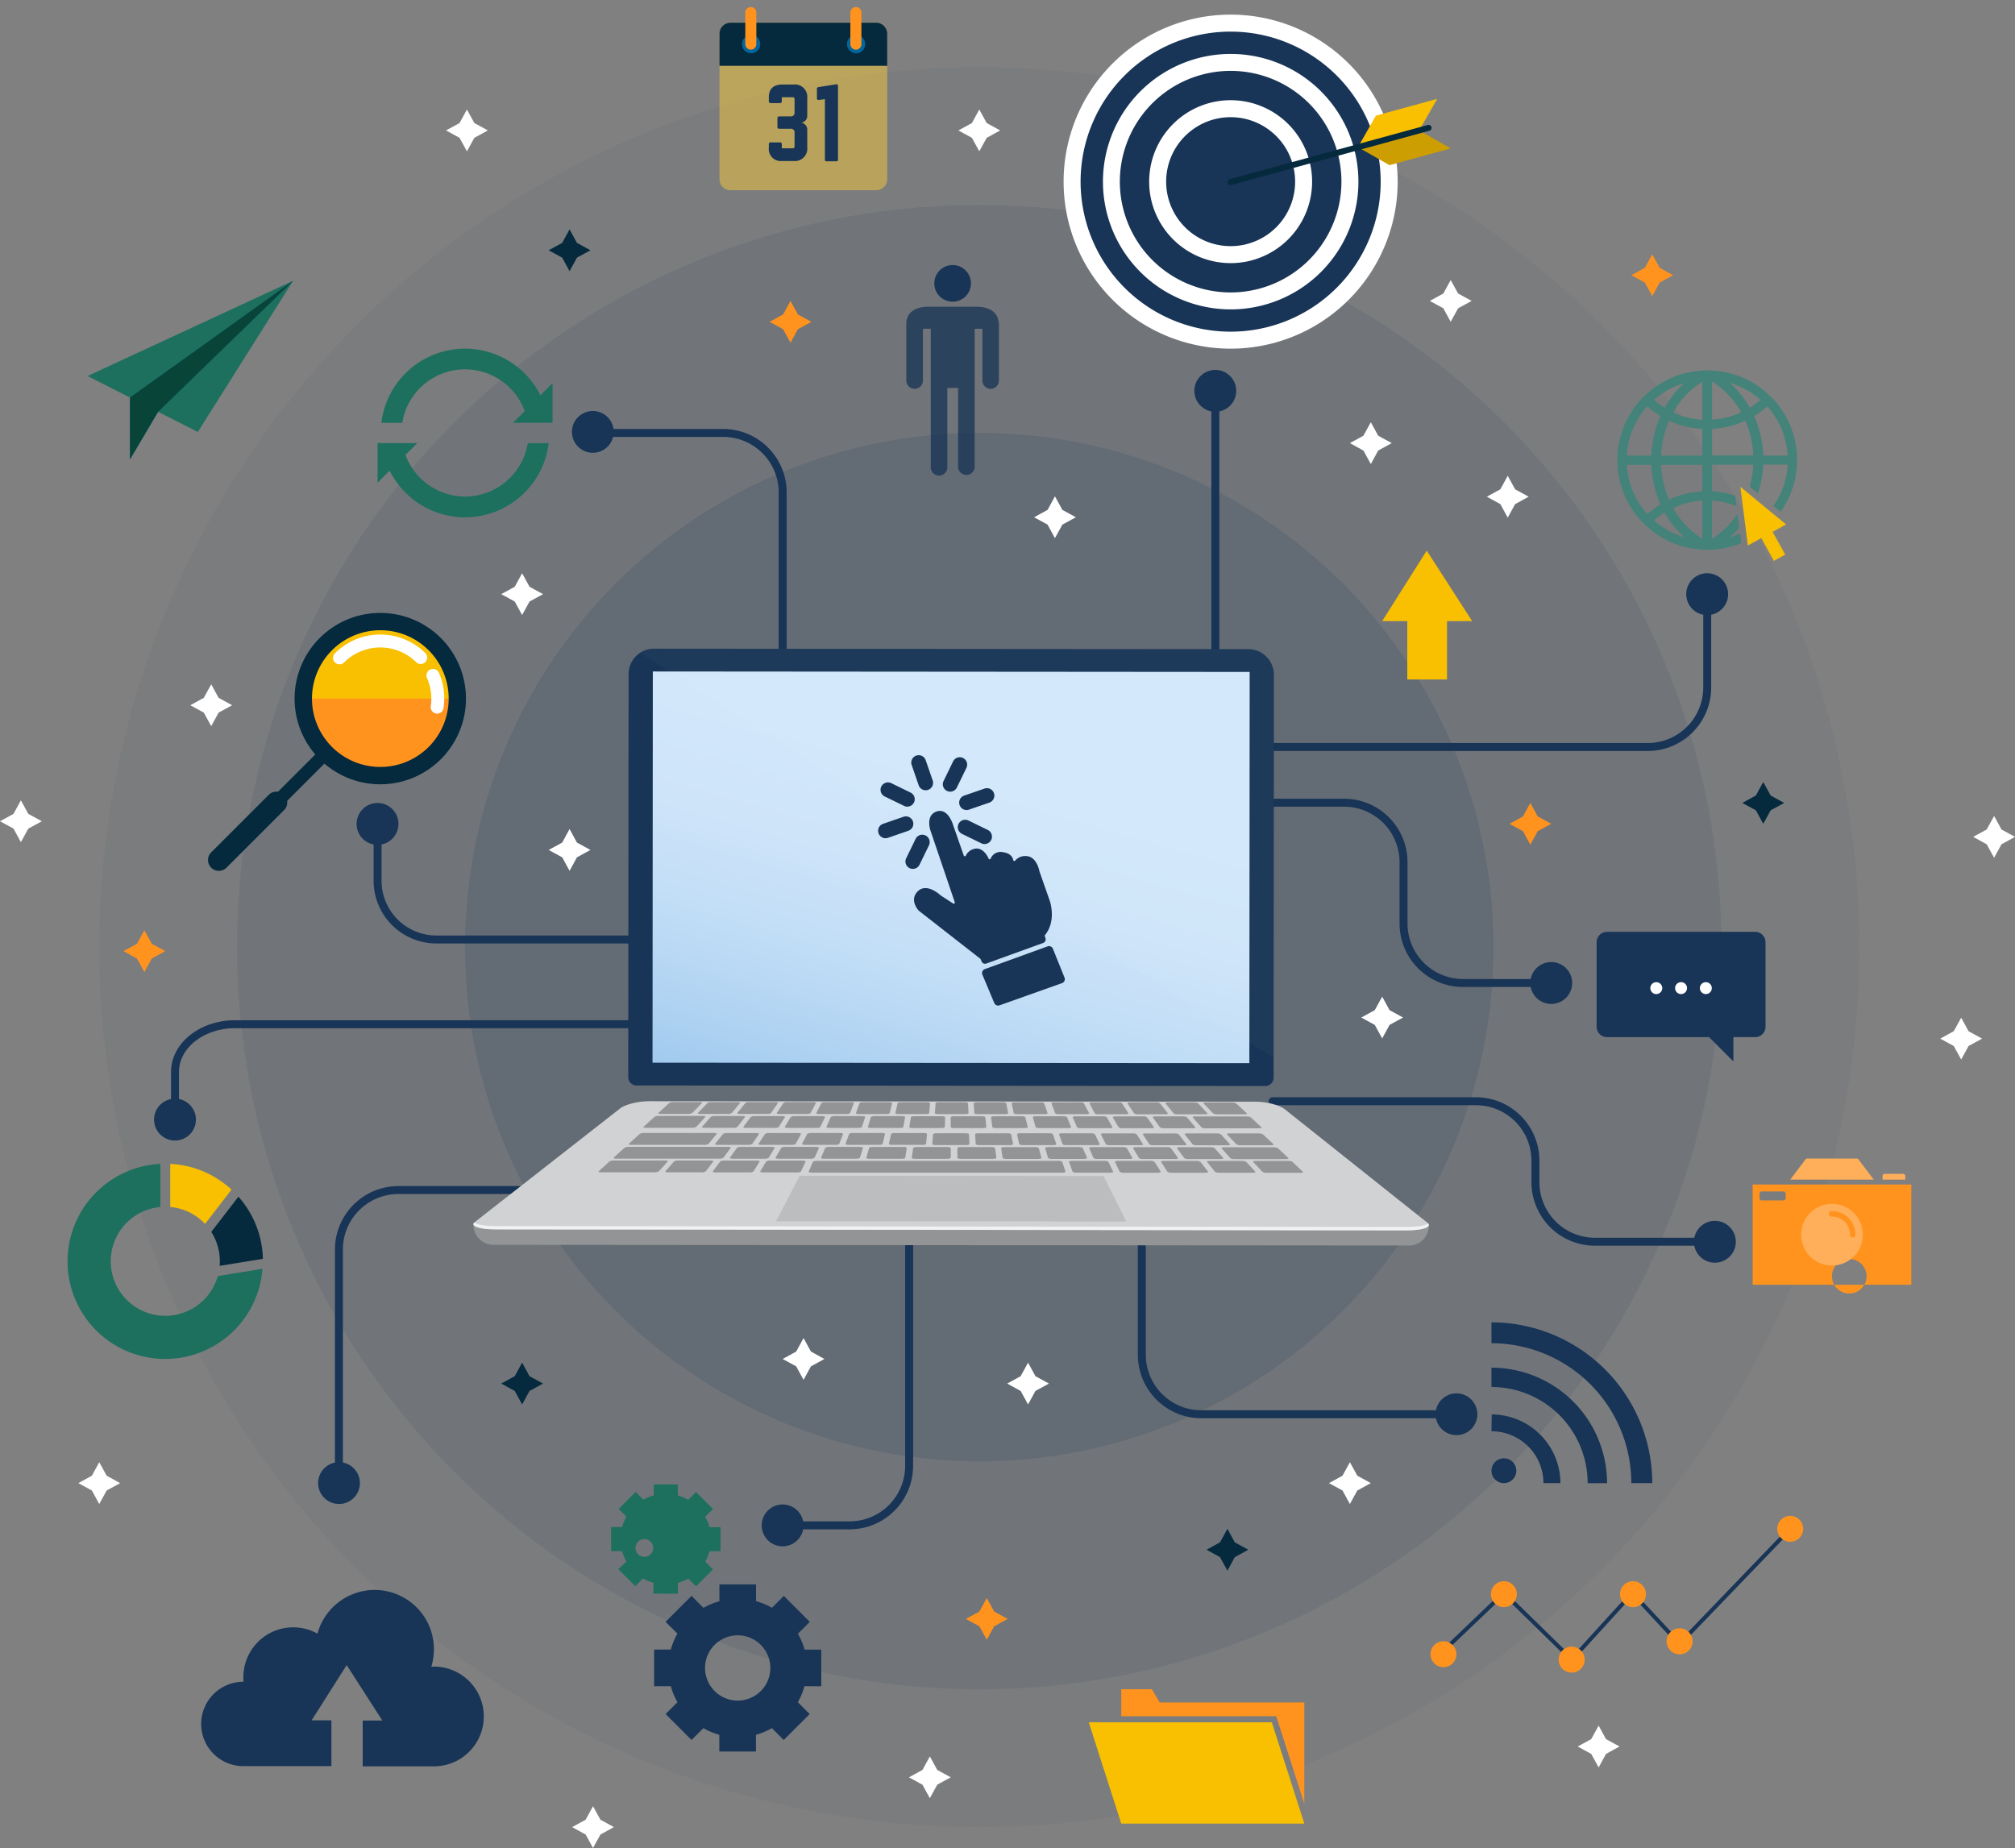 <svg xmlns="http://www.w3.org/2000/svg" xmlns:xlink="http://www.w3.org/1999/xlink" width="507" height="465.016" viewBox="0 0 507 465.016">
  <rect x="0" y="0" width="507" height="465.016" fill="#808080" stroke="none"/>
  <defs>
    <linearGradient id="linear-gradient" x1="0.59" y1="0.295" x2="0.026" y2="1.576" gradientUnits="objectBoundingBox">
      <stop offset="0" stop-color="#d2e7fa"/>
      <stop offset="0.18" stop-color="#cee4f9"/>
      <stop offset="0.36" stop-color="#c1ddf6"/>
      <stop offset="0.55" stop-color="#acd1f1"/>
      <stop offset="0.75" stop-color="#8fbfe9"/>
      <stop offset="0.94" stop-color="#69a9e0"/>
      <stop offset="1" stop-color="#5ca1dd"/>
    </linearGradient>
  </defs>
  <g id="Grupo_3420" data-name="Grupo 3420" transform="translate(2210 4224)">
    <circle id="Elipse_1383" data-name="Elipse 1383" cx="221.429" cy="221.429" r="221.429" transform="translate(-2185.028 -4207.098)" fill="#183456" opacity="0.05"/>
    <circle id="Elipse_1384" data-name="Elipse 1384" cx="186.766" cy="186.766" r="186.766" transform="translate(-2150.365 -4172.435)" fill="#183456" opacity="0.1"/>
    <circle id="Elipse_1385" data-name="Elipse 1385" cx="129.389" cy="129.389" r="129.389" transform="translate(-2092.988 -4115.058)" fill="#183456" opacity="0.15"/>
    <path id="Caminho_14230" data-name="Caminho 14230" d="M348.538,219H326.354a14.981,14.981,0,0,1-14.981-14.981V188.611a14.981,14.981,0,0,0-14.981-14.981H274.14" transform="translate(-2168.227 -4195.645)" fill="none" stroke="#183456" stroke-linecap="round" stroke-miterlimit="10" stroke-width="2"/>
    <path id="Caminho_14231" data-name="Caminho 14231" d="M123.292,86.232A21.2,21.2,0,0,0,83.27,93.146h5.255a15.995,15.995,0,0,1,30.815-2.95l-2.962,2.939h9.957V83.144Z" transform="translate(-2197.312 -4210.75)" fill="#1d6f5e"/>
    <path id="Caminho_14232" data-name="Caminho 14232" d="M104.439,108.558A16.03,16.03,0,0,1,89.458,98.083l2.985-2.973h-10v9.968l3.042-3.042a21.192,21.192,0,0,0,40.011-6.914h-5.255A16.03,16.03,0,0,1,104.439,108.558Z" transform="translate(-2197.438 -4207.609)" fill="#1d6f5e"/>
    <path id="Caminho_14233" data-name="Caminho 14233" d="M331.9,319.913a3.123,3.123,0,1,1-3.123-3.123,3.123,3.123,0,0,1,3.123,3.123Z" transform="translate(-2160.378 -4173.83)" fill="#183456"/>
    <path id="Caminho_14234" data-name="Caminho 14234" d="M325.65,311.439A13.068,13.068,0,0,1,338.729,324.5H343a17.343,17.343,0,0,0-17.286-17.286Z" transform="translate(-2160.378 -4175.29)" fill="#183456"/>
    <path id="Caminho_14235" data-name="Caminho 14235" d="M325.65,301.863a24.2,24.2,0,0,1,24.2,24.2h4.886A29.1,29.1,0,0,0,325.65,297Z" transform="translate(-2160.378 -4176.846)" fill="#183456"/>
    <path id="Caminho_14236" data-name="Caminho 14236" d="M325.65,292.355a35.24,35.24,0,0,1,35.194,35.205h5.266a40.506,40.506,0,0,0-40.46-40.46Z" transform="translate(-2160.378 -4178.354)" fill="#183456"/>
    <path id="Caminho_14237" data-name="Caminho 14237" d="M384.024,120.269a19.592,19.592,0,0,1-2.524.945,23.048,23.048,0,0,0,2.3-2.42l-.438-3.457a21.112,21.112,0,0,1-6.419,6.28v-9.6a20.224,20.224,0,0,1,6.165,1.36l-.323-2.593a22.2,22.2,0,0,0-5.843-1.152v-6.672h10.371a24.855,24.855,0,0,1-.864,5.52l2.051,1.694a27.217,27.217,0,0,0,1.348-7.214h6.165a20.178,20.178,0,0,1-3.6,10.371l1.809,1.475a22.529,22.529,0,0,0-1.717-28.187h0l-.841-.818A22.379,22.379,0,0,0,378.17,79.36h-.115l-.945-.081h-.6c-.507,0-1.026-.069-1.567-.069a1.06,1.06,0,0,0-.461.092H374.4l-.933.081h-.115a22.379,22.379,0,0,0-13.517,6.442l-.83.818h0a22.541,22.541,0,0,0,0,30.331h0l.83.83a22.436,22.436,0,0,0,13.517,6.442h.115a4.3,4.3,0,0,1,.933.069h.081a1.152,1.152,0,0,0,.449.092h0a9.982,9.982,0,0,0,1.567-.081h.6a4.3,4.3,0,0,0,.945-.069h.115a22.552,22.552,0,0,0,6.165-1.567Zm11.95-19.59h-6.119a27.149,27.149,0,0,0-2.3-9.934,23.3,23.3,0,0,0,3.3-2.455,20.293,20.293,0,0,1,5.128,12.342Zm-6.845-14.024a20.4,20.4,0,0,1-2.674,1.994,24.385,24.385,0,0,0-4.955-6.234,20.282,20.282,0,0,1,7.629,4.195Zm-12.158-4.61a21.388,21.388,0,0,1,7.329,7.744,20.155,20.155,0,0,1-7.329,1.844Zm0,11.927a22.552,22.552,0,0,0,8.366-2.1,24.65,24.65,0,0,1,2.005,8.77H376.971Zm-6.983-11.547a24.2,24.2,0,0,0-4.967,6.223,21.078,21.078,0,0,1-2.662-1.994,20.1,20.1,0,0,1,7.629-4.229ZM360.7,88.291a21.678,21.678,0,0,0,3.284,2.443,26.964,26.964,0,0,0-2.3,9.945h-6.165A20.167,20.167,0,0,1,360.7,88.245Zm-5.174,14.716h6.165a26.909,26.909,0,0,0,2.3,9.934,22.483,22.483,0,0,0-3.284,2.443,20.109,20.109,0,0,1-5.186-12.423ZM362.359,117A20.035,20.035,0,0,1,365.021,115a24.374,24.374,0,0,0,4.967,6.223A20.409,20.409,0,0,1,362.359,117Zm12.158,4.61a21.388,21.388,0,0,1-7.329-7.744,20.166,20.166,0,0,1,7.329-1.855Zm0-11.927a22.322,22.322,0,0,0-8.366,2.086,24.579,24.579,0,0,1-2.005-8.758h10.371Zm0-9H364.145a24.591,24.591,0,0,1,2.005-8.77,22.551,22.551,0,0,0,8.366,2.04Zm0-9.012a20.156,20.156,0,0,1-7.329-1.844,21.2,21.2,0,0,1,7.329-7.744Z" transform="translate(-2156.189 -4210.032)" fill="#448379"/>
    <path id="Caminho_14238" data-name="Caminho 14238" d="M391.5,114.121,380,104.66l1.878,14.762,3.388-1.867,3.158,5.739,2.858-1.579-3.169-5.727Z" transform="translate(-2152.097 -4206.154)" fill="#f9c001"/>
    <path id="Caminho_14239" data-name="Caminho 14239" d="M106.294,351.9h-.657a15.177,15.177,0,0,0,.657-4.425,14.912,14.912,0,0,0-29.3-3.884,12.538,12.538,0,0,0-18.645,10.959A7.42,7.42,0,0,0,58.4,355.7h-.058a10.613,10.613,0,0,0,0,21.227H80.5V365.4H75.525l8.816-13.9,8.977,13.955H88.374v11.524h17.919a12.549,12.549,0,1,0,0-25.1Z" transform="translate(-2207.114 -4156.509)" fill="#183456"/>
    <circle id="Elipse_1386" data-name="Elipse 1386" cx="39.895" cy="39.895" r="39.895" transform="matrix(0.159, -0.987, 0.987, 0.159, -1946.061, -4145.218)" fill="#183456"/>
    <path id="Caminho_14240" data-name="Caminho 14240" d="M274.257,85.6a42.027,42.027,0,1,1,42.027-42.05A42.027,42.027,0,0,1,274.257,85.6Zm0-79.779a37.752,37.752,0,1,0,37.752,37.729A37.752,37.752,0,0,0,274.257,5.825Z" transform="translate(-2174.613 -4221.866)" fill="#fff"/>
    <path id="Caminho_14241" data-name="Caminho 14241" d="M302.664,41.962A29.962,29.962,0,1,1,272.7,12a29.962,29.962,0,0,1,29.962,29.962Z" transform="translate(-2173.012 -4220.273)" fill="#183456"/>
    <path id="Caminho_14242" data-name="Caminho 14242" d="M272.948,74.41A32.14,32.14,0,1,1,305.1,42.247,32.14,32.14,0,0,1,272.948,74.41Zm0-60.016a27.876,27.876,0,1,0,27.876,27.853,27.876,27.876,0,0,0-27.876-27.853Z" transform="translate(-2173.304 -4220.558)" fill="#fff"/>
    <path id="Caminho_14243" data-name="Caminho 14243" d="M289.485,40.424A18.357,18.357,0,1,1,271.127,22.09a18.357,18.357,0,0,1,18.357,18.334Z" transform="translate(-2171.484 -4218.736)" fill="#183456"/>
    <path id="Caminho_14244" data-name="Caminho 14244" d="M271.411,61.232a20.5,20.5,0,1,1,20.5-20.524A20.5,20.5,0,0,1,271.411,61.232Zm0-36.726a16.225,16.225,0,1,0,16.226,16.2,16.225,16.225,0,0,0-16.226-16.2Z" transform="translate(-2171.767 -4219.019)" fill="#fff"/>
    <path id="Caminho_14246" data-name="Caminho 14246" d="M301.017,24.158,296.5,32.1l15.407-4.218,4.529-7.94Z" transform="translate(-2164.82 -4219.063)" fill="#f9c001"/>
    <path id="Caminho_14247" data-name="Caminho 14247" d="M304.428,35.577,296.5,31.048l15.407-4.218,7.94,4.529Z" transform="translate(-2164.82 -4218.014)" fill="#cd9e02"/>
    <line id="Linha_38" data-name="Linha 38" y1="13.633" x2="49.806" transform="translate(-1900.356 -4191.829)" fill="none" stroke="#05293d" stroke-linecap="round" stroke-miterlimit="10" stroke-width="1.5"/>
    <path id="Caminho_14248" data-name="Caminho 14248" d="M331.762,105.65l-1.867-3.4-1.855,3.4-3.4,1.855,3.4,1.867,1.855,3.4,1.867-3.4,3.4-1.867Z" transform="translate(-2160.532 -4206.521)" fill="#fff"/>
    <path id="Caminho_14249" data-name="Caminho 14249" d="M126.91,182.791l-1.855-3.411-1.855,3.411-3.4,1.855,3.4,1.855,1.855,3.4,1.855-3.4,3.4-1.855Z" transform="translate(-2191.745 -4194.769)" fill="#fff"/>
    <path id="Caminho_14250" data-name="Caminho 14250" d="M205.58,385.289l-1.855-3.4-1.867,3.4-3.388,1.855L201.858,389l1.867,3.4,1.855-3.4,3.4-1.855Z" transform="translate(-2179.758 -4163.911)" fill="#fff"/>
    <path id="Caminho_14251" data-name="Caminho 14251" d="M227.02,299.311l-1.855-3.411-1.867,3.411-3.388,1.855,3.388,1.855,1.867,3.4,1.855-3.4,3.4-1.855Z" transform="translate(-2176.491 -4177.014)" fill="#fff"/>
    <path id="Caminho_14252" data-name="Caminho 14252" d="M178,293.93l-1.855-3.4-1.855,3.4-3.4,1.867,3.4,1.855,1.855,3.4,1.855-3.4,3.4-1.855Z" transform="translate(-2183.96 -4177.832)" fill="#fff"/>
    <path id="Caminho_14253" data-name="Caminho 14253" d="M232.9,110.141l-1.867-3.411-1.855,3.411L225.78,112l3.4,1.855,1.855,3.4,1.867-3.4L236.3,112Z" transform="translate(-2175.596 -4205.839)" fill="#fff"/>
    <path id="Caminho_14254" data-name="Caminho 14254" d="M304.342,219.38l-1.855-3.4-1.867,3.4-3.4,1.855,3.4,1.855,1.867,3.4,1.855-3.4,3.4-1.855Z" transform="translate(-2164.71 -4189.191)" fill="#fff"/>
    <path id="Caminho_14255" data-name="Caminho 14255" d="M301.862,93.95l-1.855-3.4-1.867,3.4-3.4,1.855,3.4,1.867,1.867,3.4,1.855-3.4,3.4-1.867Z" transform="translate(-2165.088 -4208.304)" fill="#fff"/>
    <path id="Caminho_14256" data-name="Caminho 14256" d="M437.952,179.93l-1.855-3.4-1.867,3.4-3.4,1.855,3.4,1.867,1.867,3.388,1.855-3.388,3.4-1.867Z" transform="translate(-2144.351 -4195.203)" fill="#fff"/>
    <path id="Caminho_14257" data-name="Caminho 14257" d="M297.3,321.039l-1.867-3.4-1.855,3.4-3.4,1.867,3.4,1.855,1.855,3.4,1.867-3.4,3.4-1.855Z" transform="translate(-2165.783 -4173.701)" fill="#fff"/>
    <path id="Caminho_14258" data-name="Caminho 14258" d="M48.672,151.18l-1.855-3.4-1.867,3.4-3.4,1.867,3.4,1.855,1.867,3.4,1.855-3.4,3.4-1.855Z" transform="translate(-2203.669 -4199.583)" fill="#fff"/>
    <path id="Caminho_14259" data-name="Caminho 14259" d="M319.312,62.9l-1.867-3.4-1.855,3.4-3.4,1.855,3.4,1.855,1.855,3.4,1.867-3.4,3.4-1.855Z" transform="translate(-2162.429 -4213.036)" fill="#fff"/>
    <path id="Caminho_14260" data-name="Caminho 14260" d="M216.382,25.67l-1.867-3.4-1.855,3.4-3.4,1.855,3.4,1.867,1.855,3.388,1.867-3.388,3.388-1.867Z" transform="translate(-2178.114 -4218.708)" fill="#fff"/>
    <path id="Caminho_14261" data-name="Caminho 14261" d="M104.512,25.67l-1.867-3.4-1.855,3.4-3.4,1.855,3.4,1.867,1.855,3.388,1.867-3.388,3.4-1.867Z" transform="translate(-2195.16 -4218.708)" fill="#fff"/>
    <path id="Caminho_14262" data-name="Caminho 14262" d="M7.122,176.52l-1.867-3.4L3.4,176.52,0,178.375l3.4,1.855,1.855,3.4,1.867-3.4,3.4-1.855Z" transform="translate(-2210 -4195.722)" fill="#fff"/>
    <path id="Caminho_14263" data-name="Caminho 14263" d="M24.232,321.039l-1.867-3.4-1.855,3.4-3.4,1.867,3.4,1.855,1.855,3.4,1.867-3.4,3.388-1.855Z" transform="translate(-2207.393 -4173.701)" fill="#fff"/>
    <path id="Caminho_14264" data-name="Caminho 14264" d="M351.6,378.559l-1.855-3.4-1.867,3.4-3.388,1.855,3.388,1.867,1.867,3.4,1.855-3.4,3.4-1.867Z" transform="translate(-2157.508 -4164.936)" fill="#fff"/>
    <path id="Caminho_14265" data-name="Caminho 14265" d="M430.762,223.98l-1.855-3.4-1.867,3.4-3.4,1.867,3.4,1.855,1.867,3.4,1.855-3.4,3.4-1.855Z" transform="translate(-2145.447 -4188.49)" fill="#fff"/>
    <path id="Caminho_14266" data-name="Caminho 14266" d="M132.042,396.16l-1.867-3.4-1.855,3.4-3.4,1.855,3.4,1.867,1.855,3.388,1.867-3.388,3.388-1.867Z" transform="translate(-2190.965 -4162.254)" fill="#fff"/>
    <path id="Caminho_14267" data-name="Caminho 14267" d="M116.562,126.93l-1.867-3.4-1.855,3.4-3.4,1.855,3.4,1.855,1.855,3.4,1.867-3.4,3.4-1.855Z" transform="translate(-2193.324 -4203.279)" fill="#fff"/>
    <path id="Caminho_14268" data-name="Caminho 14268" d="M34.082,204.88l-1.867-3.4-1.855,3.4-3.4,1.855,3.4,1.867,1.855,3.4,1.867-3.4,3.4-1.867Z" transform="translate(-2205.892 -4191.401)" fill="#ff931e"/>
    <path id="Caminho_14269" data-name="Caminho 14269" d="M218.012,350.7l-1.867-3.4-1.855,3.4-3.4,1.855,3.4,1.855,1.855,3.4,1.867-3.4,3.4-1.855Z" transform="translate(-2177.865 -4169.181)" fill="#ff931e"/>
    <path id="Caminho_14270" data-name="Caminho 14270" d="M336.69,177.08l-1.855-3.4-1.855,3.4-3.4,1.855,3.4,1.855,1.855,3.4,1.855-3.4,3.4-1.855Z" transform="translate(-2159.78 -4195.637)" fill="#ff931e"/>
    <path id="Caminho_14271" data-name="Caminho 14271" d="M116.562,299.311l-1.867-3.411-1.855,3.411-3.4,1.855,3.4,1.855,1.855,3.4,1.867-3.4,3.4-1.855Z" transform="translate(-2193.324 -4177.014)" fill="#05293d"/>
    <path id="Caminho_14272" data-name="Caminho 14272" d="M126.91,51.84l-1.855-3.4-1.855,3.4-3.4,1.855,3.4,1.867,1.855,3.4,1.855-3.4,3.4-1.867Z" transform="translate(-2191.745 -4214.721)" fill="#05293d"/>
    <path id="Caminho_14273" data-name="Caminho 14273" d="M387.552,172.51l-1.867-3.4-1.855,3.4-3.4,1.867,3.4,1.855,1.855,3.4,1.867-3.4,3.4-1.855Z" transform="translate(-2152.031 -4196.333)" fill="#05293d"/>
    <path id="Caminho_14274" data-name="Caminho 14274" d="M270.55,335.59l-1.855-3.4-1.867,3.4-3.388,1.855,3.388,1.867,1.867,3.4,1.855-3.4,3.4-1.867Z" transform="translate(-2169.858 -4171.483)" fill="#05293d"/>
    <path id="Caminho_14275" data-name="Caminho 14275" d="M175.15,67.46l-1.855-3.4-1.855,3.4-3.4,1.867,3.4,1.855,1.855,3.4,1.855-3.4,3.4-1.855Z" transform="translate(-2184.395 -4212.34)" fill="#ff931e"/>
    <path id="Caminho_14276" data-name="Caminho 14276" d="M363.312,57.28l-1.855-3.4-1.867,3.4-3.4,1.867L359.59,61l1.867,3.4,1.855-3.4,3.4-1.855Z" transform="translate(-2155.725 -4213.892)" fill="#ff931e"/>
    <path id="Caminho_14277" data-name="Caminho 14277" d="M249.31,269.5v28.429a14.981,14.981,0,0,0,14.981,14.981h63.577" transform="translate(-2172.011 -4181.036)" fill="none" stroke="#183456" stroke-linecap="round" stroke-miterlimit="10" stroke-width="2"/>
    <path id="Caminho_14278" data-name="Caminho 14278" d="M177.2,151.984V107.871A14.981,14.981,0,0,0,162.219,92.89H129.48" transform="translate(-2190.27 -4207.948)" fill="none" stroke="#183456" stroke-linecap="round" stroke-miterlimit="10" stroke-width="2"/>
    <line id="Linha_39" data-name="Linha 39" y1="71.228" transform="translate(-1904.205 -4126.938)" fill="none" stroke="#183456" stroke-linecap="round" stroke-miterlimit="10" stroke-width="2"/>
    <path id="Caminho_14279" data-name="Caminho 14279" d="M266.29,166.556H374a14.981,14.981,0,0,0,14.981-14.981V128.09" transform="translate(-2169.423 -4202.584)" fill="none" stroke="#183456" stroke-linecap="round" stroke-miterlimit="10" stroke-width="2"/>
    <path id="Caminho_14280" data-name="Caminho 14280" d="M74,331.962V273.191A14.981,14.981,0,0,1,88.981,258.21h48.93" transform="translate(-2198.724 -4182.756)" fill="none" stroke="#183456" stroke-linecap="round" stroke-miterlimit="10" stroke-width="2"/>
    <line id="Linha_40" data-name="Linha 40" y1="14.451" x2="14.451" transform="translate(-2154.939 -4022.038)" fill="#ff931e"/>
    <path id="Caminho_14281" data-name="Caminho 14281" d="M46.215,190.346a2.731,2.731,0,0,1,0-3.849l14.451-14.451a2.726,2.726,0,1,1,3.86,3.849L50.064,190.346a2.731,2.731,0,0,1-3.849,0Z" transform="translate(-2203.079 -4196.008)" fill="#05293d"/>
    <line id="Linha_41" data-name="Linha 41" y1="14.451" x2="14.451" transform="translate(-2139.06 -4037.917)" fill="#ff931e"/>
    <path id="Caminho_14282" data-name="Caminho 14282" d="M60.624,175.649a1.613,1.613,0,0,1,0-2.3l14.451-14.451a1.63,1.63,0,0,1,2.3,2.3L62.929,175.649a1.613,1.613,0,0,1-2.3,0Z" transform="translate(-2200.836 -4197.963)" fill="#05293d"/>
    <path id="Caminho_14283" data-name="Caminho 14283" d="M99.3,167.176a19.383,19.383,0,1,1,0-27.415A19.383,19.383,0,0,1,99.3,167.176Z" transform="translate(-2199.911 -4201.67)" fill="#f9c001"/>
    <path id="Caminho_14284" data-name="Caminho 14284" d="M71.881,164.613a19.395,19.395,0,0,0,33.1-13.713H66.2a19.36,19.36,0,0,0,5.681,13.713Z" transform="translate(-2199.913 -4199.108)" fill="#ff931e"/>
    <path id="Caminho_14285" data-name="Caminho 14285" d="M70.635,169a21.561,21.561,0,1,1,30.492,0,21.561,21.561,0,0,1-30.492,0ZM98.05,141.582a17.2,17.2,0,1,0,0,24.338A17.2,17.2,0,0,0,98.05,141.582Z" transform="translate(-2200.199 -4201.959)" fill="#05293d"/>
    <path id="Caminho_14286" data-name="Caminho 14286" d="M73.2,143.928a1.613,1.613,0,0,1,0-2.3,16.133,16.133,0,0,1,22.794,0,1.63,1.63,0,0,1-2.3,2.3,12.872,12.872,0,0,0-18.185,0,1.613,1.613,0,0,1-2.3,0Zm24.569,12.4a1.613,1.613,0,0,1-.461-1.394,12.815,12.815,0,0,0-.945-7.076,1.636,1.636,0,1,1,3-1.314,16.133,16.133,0,0,1,1.152,8.862,1.636,1.636,0,0,1-1.855,1.383,1.717,1.717,0,0,1-.887-.449Z" transform="translate(-2198.919 -4201.24)" fill="#fff"/>
    <path id="Caminho_14287" data-name="Caminho 14287" d="M388.482,201.83H351.237a2.627,2.627,0,0,0-2.627,2.627V225.7a2.627,2.627,0,0,0,2.627,2.627h25.675l6.108,6.108v-6.108h5.462a2.627,2.627,0,0,0,2.627-2.627V204.457a2.627,2.627,0,0,0-2.627-2.627Z" transform="translate(-2156.88 -4191.348)" fill="#183456"/>
    <path id="Caminho_14288" data-name="Caminho 14288" d="M363.336,214.318a1.5,1.5,0,1,1-1.5-1.5,1.5,1.5,0,0,1,1.5,1.5Z" transform="translate(-2155.092 -4189.673)" fill="#fff"/>
    <path id="Caminho_14289" data-name="Caminho 14289" d="M368.746,214.318a1.5,1.5,0,1,1-1.5-1.5,1.5,1.5,0,0,1,1.5,1.5Z" transform="translate(-2154.268 -4189.673)" fill="#fff"/>
    <path id="Caminho_14290" data-name="Caminho 14290" d="M374.156,214.318a1.5,1.5,0,1,1-1.5-1.5,1.5,1.5,0,0,1,1.5,1.5Z" transform="translate(-2153.444 -4189.673)" fill="#fff"/>
    <path id="Caminho_14291" data-name="Caminho 14291" d="M82.44,178.25v14.543a14.808,14.808,0,0,0,14.981,14.555h93.285" transform="translate(-2197.438 -4194.94)" fill="none" stroke="#183456" stroke-linecap="round" stroke-miterlimit="10" stroke-width="2"/>
    <path id="Caminho_14292" data-name="Caminho 14292" d="M184.882,369.959V360.74h-4.206A17.549,17.549,0,0,0,179,356.73l2.985-2.973-6.534-6.534-2.973,2.985a17.551,17.551,0,0,0-4.01-1.671V344.33h-9.219v4.229a17.552,17.552,0,0,0-4.01,1.671l-3-3.019-6.534,6.534,2.985,2.973a17.551,17.551,0,0,0-1.671,4.01H142.82v9.219h4.206a17.632,17.632,0,0,0,1.671,4.022l-2.985,2.973,6.534,6.534,2.973-2.985a17.549,17.549,0,0,0,4.01,1.671v4.206h9.219v-4.206a17.549,17.549,0,0,0,4.01-1.671l2.973,2.985,6.534-6.534-2.985-2.973a17.634,17.634,0,0,0,1.671-4.022Zm-21.031,3.607a8.216,8.216,0,1,1,8.217-8.216,8.216,8.216,0,0,1-8.217,8.216Z" transform="translate(-2188.238 -4169.634)" fill="#183456"/>
    <path id="Caminho_14293" data-name="Caminho 14293" d="M150.219,350.007v-2.731a11.688,11.688,0,0,0,2.627-1.083l1.947,1.947,4.264-4.275-1.948-1.948A11.121,11.121,0,0,0,158.2,339.3h2.754v-6.05H158.2a11.122,11.122,0,0,0-1.095-2.616l1.948-1.959-4.264-4.264-1.948,1.948a12.275,12.275,0,0,0-2.627-1.095V322.5H144.18v2.743a12.272,12.272,0,0,0-2.627,1.095l-1.948-1.948-4.275,4.264,1.959,1.959a11.121,11.121,0,0,0-1.095,2.616H133.44v6.05h2.754a11.121,11.121,0,0,0,1.095,2.616l-2.051,1.924,4.275,4.275,1.948-1.948a11.686,11.686,0,0,0,2.627,1.083v2.754Zm-8.389-13.759a2.231,2.231,0,1,1-.058,0Z" transform="translate(-2189.667 -4172.96)" fill="#1d6f5e"/>
    <path id="Caminho_14294" data-name="Caminho 14294" d="M170,340.867h17.862a14.981,14.981,0,0,0,14.981-14.981V269.5" transform="translate(-2184.096 -4181.036)" fill="none" stroke="#183456" stroke-linecap="round" stroke-miterlimit="10" stroke-width="2"/>
    <path id="Caminho_14295" data-name="Caminho 14295" d="M416.756,256.132v-.91a.542.542,0,0,0-.553-.542h-4.609a.542.542,0,0,0-.553.542v.91Z" transform="translate(-2147.367 -4183.294)" fill="#ffaf59"/>
    <path id="Caminho_14296" data-name="Caminho 14296" d="M411.9,256.642l-4.022-5.312H394.9l-4.022,5.312Z" transform="translate(-2150.439 -4183.805)" fill="#ffaf59"/>
    <path id="Caminho_14297" data-name="Caminho 14297" d="M382.68,257v25.237H422.6V257Zm8.309,3.457a.553.553,0,0,1-.553.553H384.95a.541.541,0,0,1-.542-.553V259.3a.553.553,0,0,1,.542-.553h5.485a.565.565,0,0,1,.553.553Zm11.65,19.59a4.345,4.345,0,1,1,0,.069Z" transform="translate(-2151.688 -4182.941)" fill="#ff931e"/>
    <path id="Caminho_14298" data-name="Caminho 14298" d="M401.029,261.23a7.755,7.755,0,1,0,5.488,2.276,7.767,7.767,0,0,0-5.488-2.276Zm5.209,8.458a.68.68,0,0,1-.68-.691,4.54,4.54,0,0,0-4.529-4.575.691.691,0,1,1,0-1.371,5.9,5.9,0,0,1,5.9,5.9.691.691,0,0,1-.691.738Z" transform="translate(-2150.078 -4182.296)" fill="#ffaf59"/>
    <path id="Caminho_14299" data-name="Caminho 14299" d="M237.72,374.43l8.182,25.5h46.061l-8.182-25.5Z" transform="translate(-2173.777 -4165.047)" fill="#f9c001"/>
    <path id="Caminho_14300" data-name="Caminho 14300" d="M282.7,374.009h1.118l.334,1.049,6.73,20.985v-25.5H254.488l-1.971-3.33h-7.7v6.8Z" transform="translate(-2172.695 -4166.147)" fill="#ff931e"/>
    <path id="Caminho_14301" data-name="Caminho 14301" d="M208.61,65.449A4.61,4.61,0,1,0,204,60.84,4.61,4.61,0,0,0,208.61,65.449Z" transform="translate(-2178.915 -4213.534)" fill="#183456"/>
    <path id="Caminho_14302" data-name="Caminho 14302" d="M221.064,68.936c-.565-3.86-5.508-3.6-5.508-3.6H203.444s-5.312-.288-5.554,4.033V83.905a2.086,2.086,0,0,0,4.172,0V70.872h1.982v34.7a2.086,2.086,0,1,0,4.16,0V85.761h2.708V105.57a2.086,2.086,0,1,0,4.172,0v-34.7h1.936V83.905a2.086,2.086,0,0,0,4.172,0V69.558a1.8,1.8,0,0,0-.127-.622Z" transform="translate(-2179.846 -4212.146)" fill="rgba(24,52,86,0.77)"/>
    <path id="Caminho_14303" data-name="Caminho 14303" d="M45.928,267.608l6.661-8.631A24.373,24.373,0,0,0,37.17,252.5v10.844a13.6,13.6,0,0,1,8.758,4.264Z" transform="translate(-2204.336 -4183.626)" fill="#f9c001"/>
    <path id="Caminho_14304" data-name="Caminho 14304" d="M59.117,275.3a24.419,24.419,0,0,0-6.154-15.638l-6.834,8.862a13.655,13.655,0,0,1,2.155,7.4,7.42,7.42,0,0,1-.058,1.152Z" transform="translate(-2202.971 -4182.536)" fill="#05293d"/>
    <path id="Caminho_14305" data-name="Caminho 14305" d="M52.548,280.733a13.725,13.725,0,1,1-14.462-17.389V252.5a24.557,24.557,0,1,0,25.71,26.4Z" transform="translate(-2207.752 -4183.626)" fill="#1d6f5e"/>
    <path id="Caminho_14306" data-name="Caminho 14306" d="M38.21,245.991v-12c0-6.592,6.741-11.985,14.981-11.985H178.973" transform="translate(-2204.178 -4188.272)" fill="none" stroke="#183456" stroke-linecap="round" stroke-miterlimit="10" stroke-width="2"/>
    <path id="Caminho_14307" data-name="Caminho 14307" d="M315.18,362.889l15.188-14.52,17.1,16.721,15.223-16.721,11.881,12.757,27.841-28.936" transform="translate(-2161.974 -4171.483)" fill="none" stroke="#183456" stroke-miterlimit="10" stroke-width="1"/>
    <path id="Caminho_14308" data-name="Caminho 14308" d="M318.862,360a3.261,3.261,0,1,1-3.261-3.261A3.261,3.261,0,0,1,318.862,360Z" transform="translate(-2162.406 -4167.743)" fill="#ff931e"/>
    <path id="Caminho_14309" data-name="Caminho 14309" d="M332.052,346.891a3.261,3.261,0,1,1-3.261-3.261A3.261,3.261,0,0,1,332.052,346.891Z" transform="translate(-2160.396 -4169.74)" fill="#ff931e"/>
    <path id="Caminho_14310" data-name="Caminho 14310" d="M346.866,361.171a3.273,3.273,0,1,1-3.273-3.261,3.273,3.273,0,0,1,3.273,3.261Z" transform="translate(-2158.143 -4167.564)" fill="#ff931e"/>
    <path id="Caminho_14311" data-name="Caminho 14311" d="M360.242,346.891a3.261,3.261,0,1,1-3.261-3.261,3.261,3.261,0,0,1,3.261,3.261Z" transform="translate(-2156.101 -4169.74)" fill="#ff931e"/>
    <path id="Caminho_14312" data-name="Caminho 14312" d="M370.436,357.171a3.273,3.273,0,1,1-3.261-3.261,3.273,3.273,0,0,1,3.261,3.261Z" transform="translate(-2154.552 -4168.174)" fill="#ff931e"/>
    <path id="Caminho_14313" data-name="Caminho 14313" d="M394.572,332.621a3.261,3.261,0,1,1-3.261-3.261A3.261,3.261,0,0,1,394.572,332.621Z" transform="translate(-2150.87 -4171.915)" fill="#ff931e"/>
    <path id="Caminho_14314" data-name="Caminho 14314" d="M324.423,136.325,313,118.59,301.79,136.325h6.315v14.681H318.1V136.325Z" transform="translate(-2164.014 -4204.031)" fill="#f9c001"/>
    <path id="Caminho_14315" data-name="Caminho 14315" d="M19.12,83.628,46.858,97.7,70.827,59.67Z" transform="translate(-2207.086 -4213.009)" fill="#1d6f5e"/>
    <path id="Caminho_14316" data-name="Caminho 14316" d="M69.415,59.67,28.39,89.044v15.534l7.064-11.95Z" transform="translate(-2205.674 -4213.009)" fill="#04659b"/>
    <path id="Caminho_14317" data-name="Caminho 14317" d="M69.415,59.67,28.39,89.044v15.534l7.064-11.95Z" transform="translate(-2205.674 -4213.009)" fill="#094438"/>
    <path id="Caminho_14318" data-name="Caminho 14318" d="M159.867,3.25h36.646A2.789,2.789,0,0,1,199.3,6.039V42.684a2.789,2.789,0,0,1-2.789,2.789H159.867A2.777,2.777,0,0,1,157.09,42.7V6.039a2.777,2.777,0,0,1,2.777-2.777Z" transform="translate(-2186.063 -4221.606)" fill="rgba(249,205,57,0.49)"/>
    <path id="Caminho_14319" data-name="Caminho 14319" d="M157.09,6.031v8.124H199.3V6.089A2.789,2.789,0,0,0,196.524,3.3H159.867a2.789,2.789,0,0,0-2.777,2.731Z" transform="translate(-2186.063 -4221.599)" fill="#05293d"/>
    <path id="Caminho_14320" data-name="Caminho 14320" d="M166.61,8.3A2.3,2.3,0,1,1,164.3,6,2.3,2.3,0,0,1,166.61,8.3Z" transform="translate(-2185.315 -4221.188)" fill="#04659b"/>
    <path id="Caminho_14321" data-name="Caminho 14321" d="M189.53,8.3a2.3,2.3,0,1,1-2.3-2.3A2.3,2.3,0,0,1,189.53,8.3Z" transform="translate(-2181.822 -4221.188)" fill="#04659b"/>
    <path id="Caminho_14322" data-name="Caminho 14322" d="M164.114,10.619a1.394,1.394,0,0,1-1.383-1.383V1.411a1.394,1.394,0,1,1,2.777,0V9.236A1.394,1.394,0,0,1,164.114,10.619Z" transform="translate(-2185.204 -4222.119)" fill="#ff931e"/>
    <path id="Caminho_14323" data-name="Caminho 14323" d="M187.054,10.619a1.394,1.394,0,0,1-1.383-1.383V1.411a1.394,1.394,0,1,1,2.777,0V9.236A1.394,1.394,0,0,1,187.054,10.619Z" transform="translate(-2181.709 -4222.119)" fill="#ff931e"/>
    <path id="Caminho_14324" data-name="Caminho 14324" d="M177.541,24.7a1.729,1.729,0,0,1-1.521,1.717h0a1.752,1.752,0,0,1,1.521,1.729V32.6a3.134,3.134,0,0,1-3.457,3.457h-2.812a3.042,3.042,0,0,1-3.4-3.388v-.8a.438.438,0,0,1,.484-.5h2.3a.438.438,0,0,1,.484.5v.991h2.72a.438.438,0,0,0,.484-.484V28.925a.864.864,0,0,0-.968-.968h-2.858a.438.438,0,0,1-.484-.484V25.33a.438.438,0,0,1,.484-.5h2.858a.864.864,0,0,0,.968-.933V20.49a.438.438,0,0,0-.484-.484h-2.72V21a.438.438,0,0,1-.484.484h-2.3a.438.438,0,0,1-.484-.484v-.991c0-2.086,1.152-3.2,3.4-3.2h2.812a3.134,3.134,0,0,1,3.457,3.457Z" transform="translate(-2184.423 -4219.544)" fill="#183456"/>
    <path id="Caminho_14325" data-name="Caminho 14325" d="M183.291,16.75a.357.357,0,0,1,.38.392V35.753a.346.346,0,0,1-.38.38h-2.524a.346.346,0,0,1-.392-.38V20.5l-1.5.2a.4.4,0,0,1-.507-.438v-2.3a.449.449,0,0,1,.461-.507Z" transform="translate(-2182.821 -4219.55)" fill="#183456"/>
    <path id="Caminho_14326" data-name="Caminho 14326" d="M135.39,93.366a5.255,5.255,0,1,1-1.535-3.723,5.255,5.255,0,0,1,1.535,3.723Z" transform="translate(-2190.971 -4208.677)" fill="#183456"/>
    <path id="Caminho_14327" data-name="Caminho 14327" d="M271.313,84.385a5.266,5.266,0,1,1-5.255-5.255A5.266,5.266,0,0,1,271.313,84.385Z" transform="translate(-2170.263 -4210.044)" fill="#183456"/>
    <path id="Caminho_14328" data-name="Caminho 14328" d="M378.713,128.785a5.266,5.266,0,1,1-5.255-5.255,5.266,5.266,0,0,1,5.255,5.255Z" transform="translate(-2153.898 -4203.279)" fill="#183456"/>
    <path id="Caminho_14329" data-name="Caminho 14329" d="M344.663,213.7a5.266,5.266,0,1,1-5.266-5.266A5.266,5.266,0,0,1,344.663,213.7Z" transform="translate(-2159.086 -4190.342)" fill="#183456"/>
    <path id="Caminho_14330" data-name="Caminho 14330" d="M323.96,307.865a5.255,5.255,0,1,1-5.255-5.255A5.255,5.255,0,0,1,323.96,307.865Z" transform="translate(-2162.237 -4175.991)" fill="#183456"/>
    <path id="Caminho_14331" data-name="Caminho 14331" d="M176.843,332.125a5.266,5.266,0,1,1-5.255-5.255A5.266,5.266,0,0,1,176.843,332.125Z" transform="translate(-2184.658 -4172.294)" fill="#183456"/>
    <path id="Caminho_14332" data-name="Caminho 14332" d="M79.97,322.906a5.255,5.255,0,1,1-1.543-3.731,5.255,5.255,0,0,1,1.543,3.731Z" transform="translate(-2199.416 -4173.701)" fill="#183456"/>
    <path id="Caminho_14333" data-name="Caminho 14333" d="M44.173,243.515a5.266,5.266,0,1,1-5.266-5.255A5.266,5.266,0,0,1,44.173,243.515Z" transform="translate(-2204.874 -4185.796)" fill="#183456"/>
    <path id="Caminho_14334" data-name="Caminho 14334" d="M88.393,178.945a5.266,5.266,0,1,1-5.266-5.255,5.266,5.266,0,0,1,5.266,5.255Z" transform="translate(-2198.136 -4195.635)" fill="#183456"/>
    <path id="Caminho_14335" data-name="Caminho 14335" d="M390.825,274.175H358.973a14.981,14.981,0,0,1-14.981-14.981V253.8a14.981,14.981,0,0,0-14.981-14.981H277.88" transform="translate(-2167.657 -4185.711)" fill="none" stroke="#183456" stroke-linecap="round" stroke-miterlimit="10" stroke-width="2"/>
    <path id="Caminho_14398" data-name="Caminho 14398" d="M380.393,270.195a5.266,5.266,0,1,1-5.266-5.255,5.266,5.266,0,0,1,5.266,5.255Z" transform="translate(-2153.642 -4181.731)" fill="#183456"/>
    <g id="Camada_2" data-name="Camada 2" transform="translate(-2090.878 -4060.768)">
      <g id="OBJECTS" transform="translate(0 0)">
        <path id="Caminho_14558" data-name="Caminho 14558" d="M196.494,110.037l-158.2-.129a2.087,2.087,0,0,1-2.087-2.087L36.3,6.39A6.39,6.39,0,0,1,42.75,0L192.277.118a6.454,6.454,0,0,1,6.39,6.4l-.075,101.431a2.087,2.087,0,0,1-2.1,2.087" transform="translate(2.743 0)" fill="#183456"/>
        <path id="Caminho_14559" data-name="Caminho 14559" d="M192.062,103.888,41.89,103.77l.075-98.44,150.172.118-.075,98.44" transform="translate(3.173 0.404)" fill="url(#linear-gradient)"/>
        <path id="Caminho_14560" data-name="Caminho 14560" d="M235.359,135.93,5.034,135.758A5.045,5.045,0,0,1,0,130.713v-.183l240.394.194v.183a5.024,5.024,0,0,1-5.034,5.024Z" transform="translate(0.001 14.253)" fill="#929496"/>
        <path id="Caminho_14561" data-name="Caminho 14561" d="M234.842,134.288,5.529,134.062c-4.163,0-6.454-.839-5.164-1.872l36.489-28.539c1.312-1.076,4.626-1.861,7.39-1.861l152.506.118c2.775,0,6.067.839,7.358,1.872l35.929,28.6C241.329,133.406,239.005,134.288,234.842,134.288Z" transform="translate(0.001 12.077)" fill="#d0d2d3"/>
        <path id="Caminho_14562" data-name="Caminho 14562" d="M158.882,130.74l-88.092-.065,5.949-11.435,76.441.065Z" transform="translate(5.362 13.398)" fill="#bbbdbf"/>
        <path id="Caminho_14563" data-name="Caminho 14563" d="M50.782,105.879H43.746c-.409,0-.624-.108-.463-.258l2.689-2.453a1.829,1.829,0,0,1,1-.258H53.74c.387,0,.592.118.452.258l-2.377,2.453a1.753,1.753,0,0,1-1.033.258Z" transform="translate(3.275 11.179)" fill="#929496"/>
        <path id="Caminho_14564" data-name="Caminho 14564" d="M60.042,105.889h-7c-.42,0-.645-.118-.506-.258l2.334-2.453a1.592,1.592,0,0,1,.957-.258h6.734c.387,0,.613.118.495.269l-2.022,2.453a1.56,1.56,0,0,1-.99.247Z" transform="translate(3.976 11.18)" fill="#929496"/>
        <path id="Caminho_14565" data-name="Caminho 14565" d="M69.315,105.889H62.28c-.409,0-.656-.118-.538-.258l1.969-2.453a1.42,1.42,0,0,1,.925-.258H71.37c.4,0,.635.118.538.258l-1.667,2.453A1.334,1.334,0,0,1,69.315,105.889Z" transform="translate(4.674 11.18)" fill="#929496"/>
        <path id="Caminho_14566" data-name="Caminho 14566" d="M78.588,105.9H71.552c-.42,0-.678-.118-.581-.269l1.614-2.442a1.248,1.248,0,0,1,.893-.269H80.2c.4,0,.656.118.581.258l-1.312,2.453C79.394,105.782,79,105.9,78.588,105.9Z" transform="translate(5.374 11.18)" fill="#929496"/>
        <path id="Caminho_14567" data-name="Caminho 14567" d="M87.849,105.909H80.814c-.409,0-.688-.118-.613-.258l1.259-2.453a1.14,1.14,0,0,1,.85-.258h6.723c.4,0,.678.108.613.258l-.947,2.453C88.645,105.791,88.258,105.909,87.849,105.909Z" transform="translate(6.073 11.182)" fill="#929496"/>
        <path id="Caminho_14568" data-name="Caminho 14568" d="M97.151,105.919H90.116c-.409,0-.7-.118-.645-.258l.893-2.453c0-.14.42-.258.818-.258H97.9c.4,0,.688.118.656.269l-.592,2.442C97.936,105.8,97.571,105.919,97.151,105.919Z" transform="translate(6.776 11.183)" fill="#929496"/>
        <path id="Caminho_14569" data-name="Caminho 14569" d="M106.424,105.92H99.389c-.409,0-.721-.118-.688-.258l.538-2.453c0-.151.376-.269.775-.269h6.723c.4,0,.71.118.688.258l-.226,2.453C107.177,105.812,106.833,105.92,106.424,105.92Z" transform="translate(7.475 11.182)" fill="#929496"/>
        <path id="Caminho_14570" data-name="Caminho 14570" d="M115.686,105.93h-7.035c-.409,0-.731-.118-.721-.269l.183-2.453c0-.14.333-.258.732-.258h6.691c.4,0,.721.118.731.258l.129,2.453C116.428,105.811,116.106,105.93,115.686,105.93Z" transform="translate(8.174 11.183)" fill="#929496"/>
        <path id="Caminho_14571" data-name="Caminho 14571" d="M124.971,105.94h-7.035c-.409,0-.753-.118-.764-.258L117,103.218c0-.14.3-.258.7-.258h6.723c.4,0,.742.118.775.269l.484,2.453C125.692,105.821,125.38,105.94,124.971,105.94Z" transform="translate(8.861 11.185)" fill="#929496"/>
        <path id="Caminho_14572" data-name="Caminho 14572" d="M134.259,105.949h-7.035c-.409,0-.764-.118-.8-.258l-.538-2.453c0-.151.258-.269.656-.258h6.734c.387,0,.753.118.807.258l.839,2.453C134.969,105.831,134.679,105.949,134.259,105.949Z" transform="translate(9.534 11.186)" fill="#929496"/>
        <path id="Caminho_14573" data-name="Caminho 14573" d="M144,105.95h-7.035c-.409,0-.785-.118-.839-.269l-.914-2.453c-.054-.14.226-.258.624-.258h6.68a1.14,1.14,0,0,1,.85.258l1.3,2.463C144.666,105.843,144.419,105.95,144,105.95Z" transform="translate(10.24 11.185)" fill="#929496"/>
        <path id="Caminho_14574" data-name="Caminho 14574" d="M153.3,105.96h-7.035c-.409,0-.807-.118-.882-.269l-1.269-2.453c-.075-.14.183-.258.581-.258h6.734a1.237,1.237,0,0,1,.882.269l1.571,2.453C153.975,105.842,153.674,105.96,153.3,105.96Z" transform="translate(10.913 11.186)" fill="#929496"/>
        <path id="Caminho_14575" data-name="Caminho 14575" d="M162.586,105.97h-7.035a1.355,1.355,0,0,1-.914-.258L153,103.248c-.1-.151.14-.258.538-.258h6.734a1.42,1.42,0,0,1,.914.258l1.936,2.463C163.242,105.852,163.006,105.97,162.586,105.97Z" transform="translate(11.586 11.188)" fill="#929496"/>
        <path id="Caminho_14576" data-name="Caminho 14576" d="M171.885,105.97h-7.035a1.549,1.549,0,0,1-.957-.258l-1.99-2.453c-.108-.151.118-.269.506-.269h6.734a1.592,1.592,0,0,1,.957.258l2.291,2.453C172.519,105.862,172.293,105.981,171.885,105.97Z" transform="translate(12.26 11.188)" fill="#929496"/>
        <path id="Caminho_14577" data-name="Caminho 14577" d="M181.173,105.98h-7.024a1.635,1.635,0,0,1-1-.269l-2.345-2.453c-.14-.14.075-.258.473-.258H178a1.742,1.742,0,0,1,1,.258l2.646,2.453C181.775,105.862,181.593,105.98,181.173,105.98Z" transform="translate(12.933 11.189)" fill="#929496"/>
        <path id="Caminho_14578" data-name="Caminho 14578" d="M52.066,109.04H40.319c-.441,0-.656-.118-.506-.269l2.689-2.442a1.839,1.839,0,0,1,1.076-.269H54.809c.409,0,.645.118.516.258l-2.238,2.453a1.678,1.678,0,0,1-1.022.269Z" transform="translate(3.012 11.521)" fill="#929496"/>
        <path id="Caminho_14579" data-name="Caminho 14579" d="M61.389,109.05H54.042c-.441,0-.688-.118-.559-.269l2.151-2.442a1.581,1.581,0,0,1,.99-.269h7.1c.42,0,.667.118.549.258L62.4,108.781a1.56,1.56,0,0,1-1.011.269Z" transform="translate(4.048 11.522)" fill="#929496"/>
        <path id="Caminho_14580" data-name="Caminho 14580" d="M71.124,109.059h-7.39c-.43,0-.7-.118-.592-.258l1.829-2.453a1.485,1.485,0,0,1,.947-.258H73c.42,0,.688.118.592.258L72.07,108.8A1.4,1.4,0,0,1,71.124,109.059Z" transform="translate(4.781 11.524)" fill="#929496"/>
        <path id="Caminho_14581" data-name="Caminho 14581" d="M80.855,109.069h-7.39c-.43,0-.71-.118-.624-.258l1.463-2.453a1.312,1.312,0,0,1,.914-.258H82.3c.409,0,.7.118.624.269l-1.162,2.453C81.694,108.951,81.286,109.069,80.855,109.069Z" transform="translate(5.516 11.525)" fill="#929496"/>
        <path id="Caminho_14582" data-name="Caminho 14582" d="M90.617,109.069h-7.38c-.441,0-.731-.118-.667-.258l1.076-2.453c.065-.151.452-.258.871-.258h7.121c.409,0,.71.118.667.258l-.807,2.453C91.445,108.961,91.058,109.069,90.617,109.069Z" transform="translate(6.253 11.525)" fill="#929496"/>
        <path id="Caminho_14583" data-name="Caminho 14583" d="M100.35,109.08h-7.39c-.43,0-.742-.118-.7-.269l.753-2.453c0-.14.409-.258.828-.258h7.078c.42,0,.731.118.71.258l-.452,2.453C101.157,108.961,100.78,109.08,100.35,109.08Z" transform="translate(6.987 11.526)" fill="#929496"/>
        <path id="Caminho_14584" data-name="Caminho 14584" d="M110.083,109.089h-7.39c-.43,0-.764-.108-.742-.258l.4-2.453c0-.14.377-.258.785-.258h7.078c.42,0,.753.108.753.258l-.086,2.453C110.868,108.971,110.513,109.089,110.083,109.089Z" transform="translate(7.721 11.528)" fill="#929496"/>
        <path id="Caminho_14585" data-name="Caminho 14585" d="M119.8,109.1h-7.38c-.441,0-.785-.118-.785-.258v-2.453c0-.14.344-.258.764-.258h7.154c.409,0,.764.118.785.269l.269,2.453C120.633,108.981,120.246,109.1,119.8,109.1Z" transform="translate(8.455 11.529)" fill="#929496"/>
        <path id="Caminho_14586" data-name="Caminho 14586" d="M129.6,109.11h-7.39c-.43,0-.8-.118-.818-.258l-.323-2.453c0-.151.3-.269.721-.269h7.078c.42,0,.785.118.818.258l.635,2.453C130.311,108.991,129.988,109.11,129.6,109.11Z" transform="translate(9.169 11.529)" fill="#929496"/>
        <path id="Caminho_14587" data-name="Caminho 14587" d="M139.779,109.11H132.4c-.43,0-.818-.118-.861-.269l-.7-2.453c0-.14.269-.258.678-.258H138.6c.42,0,.807.118.861.258l1,2.453C140.522,109,140.22,109.11,139.779,109.11Z" transform="translate(9.909 11.529)" fill="#929496"/>
        <path id="Caminho_14588" data-name="Caminho 14588" d="M149.541,109.12h-7.4c-.441,0-.839-.118-.9-.269l-1.076-2.453c-.065-.14.226-.258.645-.258h7.078c.409,0,.818.118.893.269l1.366,2.453C150.262,109,149.971,109.12,149.541,109.12Z" transform="translate(10.615 11.53)" fill="#929496"/>
        <path id="Caminho_14589" data-name="Caminho 14589" d="M159.3,109.129h-7.39a1.366,1.366,0,0,1-.936-.258l-1.409-2.453c-.086-.14.183-.258.6-.258h7.078a1.345,1.345,0,0,1,.936.269l1.721,2.453C160,109.011,159.716,109.129,159.3,109.129Z" transform="translate(11.326 11.532)" fill="#929496"/>
        <path id="Caminho_14590" data-name="Caminho 14590" d="M169.044,109.14h-7.38a1.549,1.549,0,0,1-.979-.258l-1.764-2.453c-.108-.151.151-.269.559-.269h7.057a1.624,1.624,0,0,1,.979.258l2.076,2.453C169.765,109.022,169.485,109.14,169.044,109.14Z" transform="translate(12.034 11.532)" fill="#929496"/>
        <path id="Caminho_14591" data-name="Caminho 14591" d="M185.012,109.15H171.425a1.668,1.668,0,0,1-1.011-.258l-2.151-2.463c-.129-.14.108-.258.527-.258h13.016a1.872,1.872,0,0,1,1.076.258l2.646,2.463C185.668,109.032,185.442,109.15,185.012,109.15Z" transform="translate(12.741 11.533)" fill="#929496"/>
        <path id="Caminho_14592" data-name="Caminho 14592" d="M43.352,118.629H29.916c-.506,0-.775-.118-.613-.258l2.679-2.453a2.238,2.238,0,0,1,1.151-.258H46.042c.473,0,.753.118.624.258l-2.227,2.453a1.99,1.99,0,0,1-1.086.258Z" transform="translate(2.216 13.127)" fill="#929496"/>
        <path id="Caminho_14593" data-name="Caminho 14593" d="M54.024,118.64H45.579c-.506,0-.8-.118-.667-.269l2.151-2.442a1.818,1.818,0,0,1,1.076-.269h8.143c.473,0,.775.118.667.258l-1.883,2.453a1.829,1.829,0,0,1-1.043.269Z" transform="translate(3.4 13.127)" fill="#929496"/>
        <path id="Caminho_14594" data-name="Caminho 14594" d="M65.156,118.65H56.7c-.495,0-.807-.108-.7-.258l1.829-2.453a1.721,1.721,0,0,1,1.076-.258h8.143c.473,0,.8.118.71.258l-1.528,2.453a1.624,1.624,0,0,1-1.076.258Z" transform="translate(4.24 13.128)" fill="#929496"/>
        <path id="Caminho_14595" data-name="Caminho 14595" d="M76.278,118.66H67.833c-.495,0-.828-.118-.742-.258l1.463-2.453a1.571,1.571,0,0,1,1.076-.258h8.122c.484,0,.818.118.742.258L77.332,118.4A1.628,1.628,0,0,1,76.278,118.66Z" transform="translate(5.08 13.129)" fill="#929496"/>
        <path id="Caminho_14596" data-name="Caminho 14596" d="M142.266,118.709H79.2c-.506,0-.85-.118-.785-.258L79.486,116c.065-.14.495-.258.979-.258h60.79c.473,0,.9.118.957.269l.828,2.453C143.127,118.591,142.761,118.709,142.266,118.709Z" transform="translate(5.938 13.133)" fill="#929496"/>
        <path id="Caminho_14597" data-name="Caminho 14597" d="M149.637,118.719h-8.444c-.495,0-.936-.118-.99-.258l-.893-2.453c-.054-.151.29-.258.775-.258h8.143c.473,0,.925.118.99.258l1.194,2.463C150.487,118.6,150.143,118.719,149.637,118.719Z" transform="translate(10.55 13.134)" fill="#929496"/>
        <path id="Caminho_14598" data-name="Caminho 14598" d="M160.753,118.731h-8.445a1.776,1.776,0,0,1-1.076-.258l-1.162-2.453c-.075-.151.258-.269.732-.269h8.143a1.571,1.571,0,0,1,1.076.258l1.549,2.453C161.624,118.612,161.291,118.731,160.753,118.731Z" transform="translate(11.365 13.133)" fill="#929496"/>
        <path id="Caminho_14599" data-name="Caminho 14599" d="M171.954,118.729H163.51a1.7,1.7,0,0,1-1.076-.258l-1.6-2.453c-.1-.14.215-.258.7-.258h8.143a1.764,1.764,0,0,1,1.076.258l1.915,2.453C172.761,118.622,172.449,118.74,171.954,118.729Z" transform="translate(12.179 13.134)" fill="#929496"/>
        <path id="Caminho_14600" data-name="Caminho 14600" d="M183.113,118.74h-8.455a1.807,1.807,0,0,1-1.076-.269l-1.99-2.453c-.118-.14.183-.258.656-.258h8.143a2,2,0,0,1,1.076.258l2.27,2.453C183.866,118.632,183.608,118.74,183.113,118.74Z" transform="translate(12.994 13.135)" fill="#929496"/>
        <path id="Caminho_14601" data-name="Caminho 14601" d="M194.291,118.751h-8.445a1.947,1.947,0,0,1-1.14-.269l-2.324-2.463c-.14-.14.14-.258.613-.258h8.143a2.152,2.152,0,0,1,1.151.258l2.592,2.474C195.065,118.632,194.8,118.751,194.291,118.751Z" transform="translate(13.81 13.135)" fill="#929496"/>
        <path id="Caminho_14602" data-name="Caminho 14602" d="M55.34,112.21H36.891c-.463,0-.7-.118-.538-.269l2.689-2.442a1.882,1.882,0,0,1,1.076-.269H57.857c.43,0,.688.118.57.258l-2.012,2.463a1.71,1.71,0,0,1-1.076.258Z" transform="translate(2.75 12.64)" fill="#929496"/>
        <path id="Caminho_14603" data-name="Caminho 14603" d="M64.88,112.209H57.145c-.463,0-.731-.118-.613-.258L58.5,109.5a1.646,1.646,0,0,1,1-.258h7.433c.441,0,.71.118.613.269l-1.667,2.453A1.549,1.549,0,0,1,64.88,112.209Z" transform="translate(4.28 12.641)" fill="#929496"/>
        <path id="Caminho_14604" data-name="Caminho 14604" d="M75.072,112.21H67.327c-.452,0-.742-.118-.645-.258l1.614-2.453a1.409,1.409,0,0,1,.968-.258h7.444c.43,0,.721.118.645.269l-1.312,2.442C75.954,112.113,75.524,112.21,75.072,112.21Z" transform="translate(5.049 12.641)" fill="#929496"/>
        <path id="Caminho_14605" data-name="Caminho 14605" d="M85.3,112.21H77.57c-.463,0-.764-.118-.7-.258L78.14,109.5c.065-.151.484-.269.914-.269h7.433c.441,0,.742.118.688.258l-.947,2.453C86.165,112.124,85.756,112.21,85.3,112.21Z" transform="translate(5.822 12.64)" fill="#929496"/>
        <path id="Caminho_14606" data-name="Caminho 14606" d="M95.486,112.21H87.751c-.452,0-.775-.118-.721-.269l.9-2.453c0-.14.441-.258.882-.258h7.433c.43,0,.753.118.721.258l-.592,2.453C96.346,112.124,95.948,112.21,95.486,112.21Z" transform="translate(6.591 12.64)" fill="#929496"/>
        <path id="Caminho_14607" data-name="Caminho 14607" d="M105.678,112.209H97.944c-.452,0-.8-.108-.764-.258l.549-2.453c0-.14.409-.258.839-.258H106c.441,0,.785.108.764.258l-.237,2.453C106.517,112.134,106.141,112.209,105.678,112.209Z" transform="translate(7.36 12.641)" fill="#929496"/>
        <path id="Caminho_14608" data-name="Caminho 14608" d="M115.871,112.259h-7.735c-.452,0-.818-.118-.807-.258l.194-2.453c0-.14.366-.258.807-.258h7.433c.43,0,.8.118.8.269l.118,2.453C116.657,112.141,116.323,112.259,115.871,112.259Z" transform="translate(8.129 12.645)" fill="#929496"/>
        <path id="Caminho_14609" data-name="Caminho 14609" d="M126.076,112.269h-7.734c-.452,0-.828-.118-.839-.258l-.172-2.453c0-.151.333-.258.764-.258h7.487c.441,0,.818.118.839.258l.484,2.453C126.872,112.2,126.527,112.269,126.076,112.269Z" transform="translate(8.886 12.646)" fill="#929496"/>
        <path id="Caminho_14610" data-name="Caminho 14610" d="M136.294,112.27h-7.734c-.463,0-.85-.118-.882-.258l-.527-2.453c0-.151.29-.269.731-.269h7.433c.43,0,.828.118.871.258l.839,2.453C137.079,112.205,136.746,112.27,136.294,112.27Z" transform="translate(9.63 12.645)" fill="#929496"/>
        <path id="Caminho_14611" data-name="Caminho 14611" d="M146.512,112.28h-7.734c-.463,0-.871-.118-.925-.269l-.882-2.453c-.054-.14.258-.258.688-.258h7.433c.441,0,.85.118.914.258l1.194,2.453C147.276,112.2,146.964,112.28,146.512,112.28Z" transform="translate(10.373 12.646)" fill="#929496"/>
        <path id="Caminho_14612" data-name="Caminho 14612" d="M156.7,112.289h-7.745c-.452,0-.882-.118-.947-.258l-1.248-2.453c-.075-.14.215-.258.656-.258h7.433a1.334,1.334,0,0,1,.947.269l1.56,2.453C157.475,112.2,157.185,112.289,156.7,112.289Z" transform="translate(11.114 12.647)" fill="#929496"/>
        <path id="Caminho_14613" data-name="Caminho 14613" d="M166.94,112.3h-7.756a1.517,1.517,0,0,1-.99-.258l-1.6-2.453c-.1-.151.183-.258.613-.258h7.433a1.56,1.56,0,0,1,.99.258l1.915,2.463C167.671,112.2,167.4,112.3,166.94,112.3Z" transform="translate(11.858 12.648)" fill="#929496"/>
        <path id="Caminho_14614" data-name="Caminho 14614" d="M177.16,112.31h-7.734a1.71,1.71,0,0,1-1.076-.258l-1.958-2.453c-.118-.151.14-.269.581-.269h7.433a1.754,1.754,0,0,1,1.076.258l2.27,2.453C177.881,112.2,177.612,112.31,177.16,112.31Z" transform="translate(12.6 12.647)" fill="#929496"/>
        <path id="Caminho_14615" data-name="Caminho 14615" d="M187.417,112.31h-7.734a1.764,1.764,0,0,1-1.076-.269l-2.324-2.453c-.14-.14.108-.258.538-.258h7.433a2.011,2.011,0,0,1,1.076.258l2.625,2.453C188.116,112.2,187.868,112.31,187.417,112.31Z" transform="translate(13.348 12.648)" fill="#929496"/>
        <path id="Caminho_14616" data-name="Caminho 14616" d="M59.362,115.439H33.394c-.484,0-.742-.118-.581-.258l2.689-2.453a2.033,2.033,0,0,1,1.076-.258H61.611c.452,0,.742.118.635.269l-1.829,2.453A1.7,1.7,0,0,1,59.362,115.439Z" transform="translate(2.482 12.886)" fill="#929496"/>
        <path id="Caminho_14617" data-name="Caminho 14617" d="M68.759,115.449h-8.1c-.473,0-.775-.118-.667-.258l1.775-2.453a1.592,1.592,0,0,1,1.011-.258h7.788c.463,0,.764.118.678.269l-1.474,2.442A1.524,1.524,0,0,1,68.759,115.449Z" transform="translate(4.542 12.886)" fill="#929496"/>
        <path id="Caminho_14618" data-name="Caminho 14618" d="M79.46,115.449h-8.09c-.473,0-.8-.118-.71-.258l1.441-2.453c.086-.151.527-.258.979-.258H80.87c.452,0,.775.118.71.258L80.5,115.191A1.657,1.657,0,0,1,79.46,115.449Z" transform="translate(5.351 12.886)" fill="#929496"/>
        <path id="Caminho_14619" data-name="Caminho 14619" d="M90.122,115.46H82.054c-.484,0-.818-.118-.753-.269l1.076-2.442c.065-.151.484-.269.947-.269H91.1c.463,0,.8.118.753.258l-.753,2.453C91.014,115.352,90.595,115.46,90.122,115.46Z" transform="translate(6.157 12.886)" fill="#929496"/>
        <path id="Caminho_14620" data-name="Caminho 14620" d="M100.786,115.47H92.7c-.484,0-.828-.118-.8-.269l.7-2.453c0-.14.452-.258.9-.258h7.788c.463,0,.807.118.785.258l-.387,2.442C101.689,115.351,101.259,115.47,100.786,115.47Z" transform="translate(6.96 12.887)" fill="#929496"/>
        <path id="Caminho_14621" data-name="Caminho 14621" d="M111.448,115.479h-8.089c-.484,0-.85-.118-.828-.258l.333-2.453c0-.14.409-.258.871-.258h7.788c.452,0,.818.108.818.258v2.453C112.308,115.361,111.921,115.479,111.448,115.479Z" transform="translate(7.765 12.889)" fill="#929496"/>
        <path id="Caminho_14622" data-name="Caminho 14622" d="M122.107,115.489h-8.046c-.473,0-.861-.118-.861-.258v-2.453c0-.14.377-.258.828-.258h7.788c.463,0,.85.118.861.269l.333,2.453C122.946,115.371,122.58,115.489,122.107,115.489Z" transform="translate(8.573 12.889)" fill="#929496"/>
        <path id="Caminho_14623" data-name="Caminho 14623" d="M132.8,115.5h-8.1c-.473,0-.871-.118-.893-.258l-.376-2.453c0-.151.323-.258.785-.258H132c.452,0,.861.118.893.258l.688,2.453C133.628,115.381,133.273,115.5,132.8,115.5Z" transform="translate(9.348 12.89)" fill="#929496"/>
        <path id="Caminho_14624" data-name="Caminho 14624" d="M143.488,115.5h-8.1c-.473,0-.893-.118-.936-.258l-.731-2.453c0-.151.29-.269.742-.269h7.788c.463,0,.882.118.947.258l1.076,2.453C144.294,115.392,143.961,115.511,143.488,115.5Z" transform="translate(10.127 12.889)" fill="#929496"/>
        <path id="Caminho_14625" data-name="Caminho 14625" d="M154.165,115.51h-8.089c-.473,0-.914-.118-.979-.269l-1.076-2.453c-.065-.14.247-.258.71-.258h7.788a1.463,1.463,0,0,1,.979.258l1.4,2.453C154.961,115.4,154.649,115.51,154.165,115.51Z" transform="translate(10.907 12.89)" fill="#929496"/>
        <path id="Caminho_14626" data-name="Caminho 14626" d="M164.854,115.521h-8.09c-.473,0-.925-.118-1.011-.269L154.3,112.8c-.086-.14.215-.258.678-.258h7.778a1.56,1.56,0,0,1,1.076.258l1.753,2.453C165.639,115.4,165.338,115.521,164.854,115.521Z" transform="translate(11.685 12.89)" fill="#929496"/>
        <path id="Caminho_14627" data-name="Caminho 14627" d="M175.544,115.529h-8.09a1.721,1.721,0,0,1-1.076-.258l-1.807-2.453c-.108-.14.183-.258.635-.258h7.788a1.711,1.711,0,0,1,1.076.269l2.151,2.453C176.308,115.411,176.017,115.529,175.544,115.529Z" transform="translate(12.462 12.892)" fill="#929496"/>
        <path id="Caminho_14628" data-name="Caminho 14628" d="M191.192,115.539H178.229a1.893,1.893,0,0,1-1.076-.258L175,112.828c-.118-.151.14-.258.6-.258h12.521a2.044,2.044,0,0,1,1.076.269l2.625,2.453C191.934,115.421,191.665,115.539,191.192,115.539Z" transform="translate(13.252 12.893)" fill="#929496"/>
        <path id="Caminho_14629" data-name="Caminho 14629" d="M240.179,130.365c-.613.559-2.571.925-5.379.925L5.529,131.064c-2.765,0-4.712-.366-5.325-.914-.925.957,1.355,1.71,5.325,1.721l229.3.269C238.812,132.14,241.1,131.333,240.179,130.365Z" transform="translate(0.001 14.225)" fill="#f1f2f2"/>
        <path id="Caminho_14630" data-name="Caminho 14630" d="M198.456,6.519a6.454,6.454,0,0,0-6.39-6.4L42.485,0A6.325,6.325,0,0,0,39,1.076L198.38,102.958Z" transform="translate(2.954 0)" fill="#fff" opacity="0.03"/>
      </g>
    </g>
    <g id="Grupo_3381" data-name="Grupo 3381" transform="translate(-1989.162 -4034.012)">
      <g id="Grupo_3380" data-name="Grupo 3380" transform="translate(0 0)">
        <path id="Caminho_14540" data-name="Caminho 14540" d="M18.751,37.987l14.136-5.692a.932.932,0,0,0,.529-1.18l-.2-.552a.273.273,0,0,1,.042-.255c2.839-3.716.9-8.666.9-8.666l-2.848-7.286L31.3,14.32c-.054-.25-.851-3.715-3.435-3.715a3.268,3.268,0,0,0-2.76,1.229.276.276,0,0,1-.487-.091c-.179-.747-.768-1.692-2.577-1.9a2.693,2.693,0,0,0-3.124,1.718.273.273,0,0,1-.5.024c-.649-1.346-2.033-2.908-3.78-2.325a3.156,3.156,0,0,0-2,1.76.274.274,0,0,1-.51,0L9.221,3.556S7.823-.931,4.909.176,3.569,5.129,3.569,5.129l6.71,17.727a.274.274,0,0,1-.4.325l-3.2-1.925-.034-.024c-.231-.2-3.617-3.085-5.755-.833s.214,4.7.4,4.883l.029.024L17.2,36.841l.088.106.266.568A.932.932,0,0,0,18.751,37.987Z" transform="matrix(0.999, 0.035, -0.035, 0.999, 9.932, 13.866)" fill="#183456"/>
        <path id="Caminho_14541" data-name="Caminho 14541" d="M20.791,7.791,17.606.622A1.049,1.049,0,0,0,16.257.076L.657,6.357A1.047,1.047,0,0,0,.1,7.768L3.344,14.8a1.047,1.047,0,0,0,1.336.536L20.225,9.19a1.047,1.047,0,0,0,.567-1.4Z" transform="matrix(0.999, 0.035, -0.035, 0.999, 26.514, 47.504)" fill="#183456"/>
        <path id="Caminho_14542" data-name="Caminho 14542" d="M2.057,7.55A1.865,1.865,0,1,0,5.538,6.209L3.589,1.152A1.865,1.865,0,0,0,.108,2.491Z" transform="matrix(0.999, 0.035, -0.035, 0.999, 8.522, 0)" fill="#183456"/>
        <path id="Caminho_14543" data-name="Caminho 14543" d="M1.109,3.57l4.953,2.2A1.865,1.865,0,0,0,7.577,2.361L2.622.161a1.865,1.865,0,1,0-1.513,3.41Z" transform="matrix(0.999, 0.035, -0.035, 0.999, 0.785, 6.824)" fill="#183456"/>
        <path id="Caminho_14544" data-name="Caminho 14544" d="M7.577,2.369,2.622.161a1.865,1.865,0,1,0-1.513,3.41L6.061,5.778A1.865,1.865,0,1,0,7.576,2.369Z" transform="matrix(0.999, 0.035, -0.035, 0.999, 20.218, 16.228)" fill="#183456"/>
        <path id="Caminho_14545" data-name="Caminho 14545" d="M8.715,1.2A1.864,1.864,0,0,0,6.3.127L1.24,2.075A1.865,1.865,0,1,0,2.58,5.556L7.638,3.608A1.864,1.864,0,0,0,8.715,1.2Z" transform="matrix(0.999, 0.035, -0.035, 0.999, 0.199, 15.194)" fill="#183456"/>
        <path id="Caminho_14546" data-name="Caminho 14546" d="M.126,4.485a1.864,1.864,0,0,0,2.411,1.07L7.6,3.607A1.866,1.866,0,0,0,6.248.126L1.189,2.075A1.865,1.865,0,0,0,.126,4.485Z" transform="matrix(0.999, 0.035, -0.035, 0.999, 20.639, 8.103)" fill="#183456"/>
        <path id="Caminho_14547" data-name="Caminho 14547" d="M3.572,7.576l2.2-4.953A1.865,1.865,0,1,0,2.361,1.108L.161,6.063a1.865,1.865,0,1,0,3.41,1.513Z" transform="matrix(0.999, 0.035, -0.035, 0.999, 7.222, 19.914)" fill="#183456"/>
        <path id="Caminho_14548" data-name="Caminho 14548" d="M1.107,8.525a1.846,1.846,0,0,0,.757.162,1.865,1.865,0,0,0,1.7-1.108l2.2-4.955A1.865,1.865,0,1,0,2.359,1.108L.16,6.065A1.865,1.865,0,0,0,1.107,8.525Z" transform="matrix(0.999, 0.035, -0.035, 0.999, 16.628, 0.481)" fill="#183456"/>
      </g>
    </g>
  </g>
</svg>
